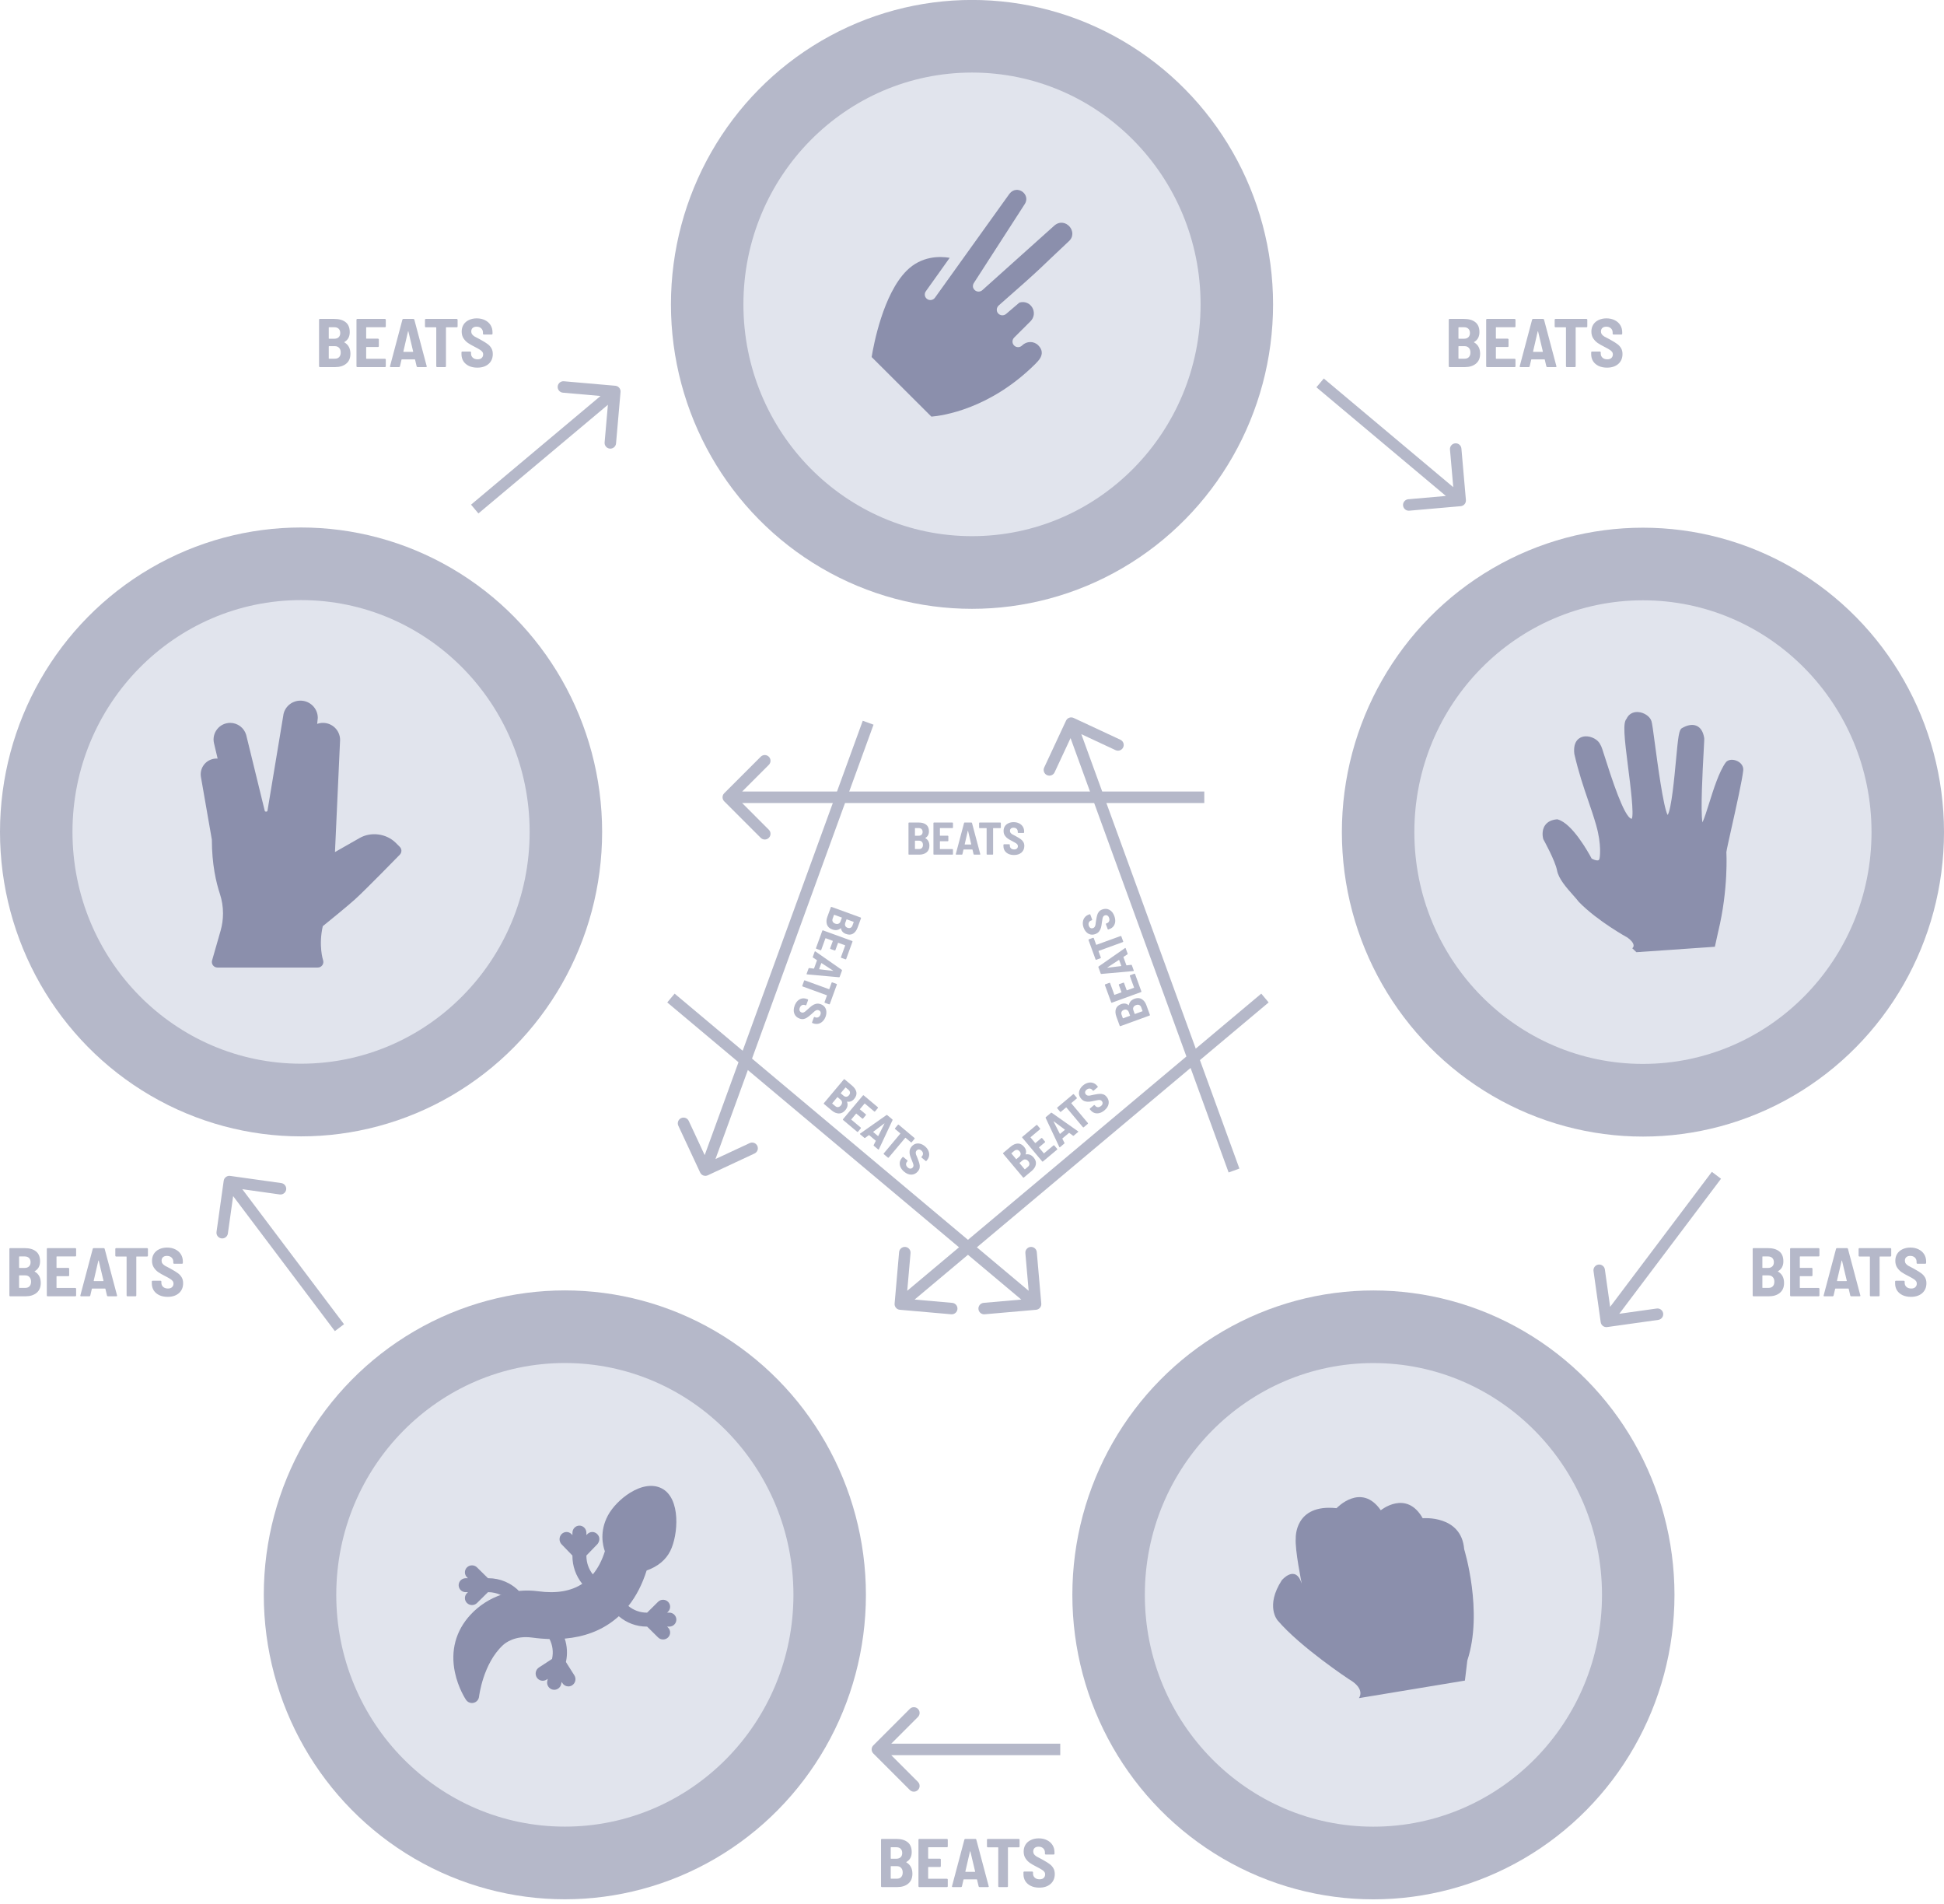 <svg width="339" height="332" viewBox="0 0 339 332" fill="none" xmlns="http://www.w3.org/2000/svg">
<ellipse cx="169.5" cy="53.068" rx="52.5" ry="53.077" fill="#B5B8C9"/>
<ellipse cx="169.5" cy="53.063" rx="39.861" ry="40.413" fill="#E1E4ED"/>
<path d="M161.451 50.779L165.611 44.947C163.882 44.659 160.707 44.596 158.106 47.189C154.007 51.278 152.346 60.108 152 62.247L162.419 72.637C164.295 72.476 172.6 71.371 180.603 63.392C180.687 63.219 182.637 61.783 181.043 60.194C180.282 59.435 179.023 59.449 178.246 60.224C177.85 60.619 177.235 60.624 176.847 60.238C176.46 59.852 176.466 59.238 176.861 58.844L179.689 56.024C181.126 54.591 179.772 52.174 177.766 52.754L175.451 54.73C175.028 55.098 174.399 55.035 174.052 54.633C173.693 54.219 173.77 53.592 174.179 53.238C182.265 46.163 181.084 47.015 186.288 42.153C188.231 40.538 185.786 37.684 183.871 39.318L171.284 50.605C170.918 50.915 170.357 50.921 169.997 50.591C169.581 50.232 169.572 49.716 169.844 49.309L178.622 35.7C179.905 33.967 177.38 32.042 176.028 33.789L163.049 51.892C162.736 52.342 162.105 52.446 161.675 52.131C161.571 52.058 161.481 51.965 161.413 51.857C161.345 51.749 161.299 51.628 161.278 51.502C161.257 51.376 161.262 51.247 161.292 51.123C161.322 50.999 161.376 50.882 161.452 50.779H161.451Z" fill="#8B8FAC"/>
<ellipse cx="286.5" cy="145.077" rx="52.5" ry="53.077" fill="#B5B8C9"/>
<ellipse cx="286.5" cy="145.072" rx="39.861" ry="40.413" fill="#E1E4ED"/>
<path d="M302.775 132.609C302.49 132.499 302.185 132.45 301.88 132.467C301.467 132.496 301.134 132.661 300.935 132.933C299.771 134.542 298.817 137.582 298.047 140.026C297.694 141.155 297.22 142.667 296.877 143.384C296.519 141.374 296.924 134.01 297.08 131.174L297.083 131.129C297.191 129.159 297.206 128.813 297.183 128.661C297.01 127.58 296.571 126.87 295.877 126.553C295.176 126.231 294.266 126.374 293.284 126.956C292.793 127.25 292.656 128.257 292.235 132.822L292.233 132.842C292.001 135.349 291.465 141.124 290.807 142.087C290.064 140.74 289.042 133.096 288.601 129.787C288.293 127.469 288.113 126.139 287.991 125.737C287.737 124.895 286.663 124.179 285.6 124.138C284.714 124.095 283.988 124.539 283.641 125.311C282.992 126.024 283.222 128.385 283.939 133.978C284.28 136.641 284.984 142.138 284.541 142.756C283.657 142.66 282.139 139.217 280.03 132.516C279.438 130.639 279.255 130.075 279.074 129.828C278.715 128.967 277.497 128.303 276.405 128.379C276.313 128.385 276.222 128.397 276.132 128.414C275.56 128.525 274.256 129.045 274.535 131.44C275.304 134.761 276.141 137.199 276.953 139.565L276.969 139.613C277.455 141.031 277.914 142.37 278.341 143.856C279.346 147.365 278.955 149.542 278.951 149.567C278.917 149.79 278.847 149.927 278.742 149.975C278.697 149.994 278.649 150.005 278.6 150.007C278.281 150.029 277.803 149.821 277.557 149.685C276.994 148.624 274.192 143.566 271.653 142.865L271.562 142.838L271.47 142.847C270.538 142.933 269.854 143.281 269.435 143.879C268.772 144.824 269.047 146.028 269.113 146.27L269.15 146.356C269.171 146.393 271.208 150.055 271.523 151.759C271.794 153.22 273.2 154.802 274.331 156.074L274.377 156.127C274.746 156.542 275.064 156.902 275.315 157.235C278.595 160.61 283.782 163.449 283.824 163.473C284.472 163.943 284.831 164.399 284.869 164.79C284.887 164.938 284.845 165.087 284.753 165.206L284.641 165.322L285.358 166.009L299.042 165.061L299.626 162.423C301.43 154.974 301.054 148.622 301.047 148.58C301.054 148.346 301.56 146.086 301.966 144.26L301.978 144.213C302.789 140.575 303.797 136.049 303.99 134.328C304.075 133.592 303.597 132.916 302.775 132.609Z" fill="#8B8FAC"/>
<ellipse cx="52.5" cy="145.041" rx="52.5" ry="53.077" fill="#B5B8C9"/>
<ellipse cx="52.5" cy="145.036" rx="39.861" ry="40.413" fill="#E1E4ED"/>
<path d="M69.715 147.641L69.028 146.955C67.386 145.317 64.701 144.961 62.696 146.11L58.413 148.55L59.306 129.002C59.306 127.363 57.969 126.029 56.324 126.029C55.969 126.029 55.627 126.092 55.31 126.206L55.417 125.157C55.417 123.5 54.059 122.152 52.392 122.152C50.85 122.152 49.557 123.304 49.394 124.784L46.645 141.339C46.61 141.564 46.218 141.54 46.177 141.398L42.931 128.127C42.754 127.522 42.387 126.992 41.885 126.614C41.382 126.235 40.77 126.03 40.142 126.029C39.251 126.029 38.424 126.429 37.869 127.126C37.597 127.467 37.406 127.865 37.311 128.291C37.215 128.717 37.218 129.159 37.32 129.583L37.951 132.256C37.591 132.228 37.229 132.274 36.887 132.39C36.267 132.594 35.74 133.013 35.401 133.572C35.061 134.13 34.931 134.791 35.035 135.436L36.944 146.387C36.944 150.707 37.704 153.905 38.342 155.825C38.706 156.93 38.891 158.086 38.889 159.249C38.889 160.273 38.746 161.293 38.464 162.278L36.982 167.449C36.899 167.741 36.958 168.055 37.14 168.299C37.325 168.541 37.611 168.684 37.916 168.684H55.416C55.57 168.685 55.721 168.648 55.858 168.579C55.995 168.509 56.114 168.407 56.204 168.283C56.294 168.158 56.354 168.014 56.377 167.862C56.401 167.709 56.388 167.554 56.34 167.408C56.33 167.383 55.517 164.879 56.287 161.474C57.263 160.684 60.679 157.914 61.905 156.797C63.933 154.95 69.489 149.243 69.725 149.001C69.903 148.819 70.002 148.574 70 148.319C69.998 148.064 69.896 147.821 69.715 147.641Z" fill="#8B8FAC"/>
<ellipse cx="98.5" cy="278.05" rx="52.5" ry="53.077" fill="#B5B8C9"/>
<ellipse cx="98.5" cy="278.045" rx="39.861" ry="40.413" fill="#E1E4ED"/>
<path d="M109.869 260.255C111.91 258.989 113.867 258.715 115.378 259.483C118.766 261.206 118.275 267.617 116.889 270.395C116.106 271.963 114.719 273.11 112.762 273.806C112.004 276.212 110.939 278.279 109.58 279.989C110.481 280.742 111.617 281.154 112.791 281.152H112.848L114.757 279.264C115.238 278.789 116.017 278.788 116.498 279.264C116.978 279.739 116.978 280.51 116.498 280.985L116.329 281.152H116.714C117.393 281.152 117.944 281.697 117.944 282.37C117.944 283.041 117.393 283.587 116.714 283.587H116.329L116.498 283.754C116.978 284.229 116.978 285 116.498 285.476C116.258 285.713 115.943 285.832 115.628 285.832C115.313 285.832 114.998 285.713 114.758 285.476L112.847 283.587H112.79C110.999 283.589 109.266 282.947 107.907 281.778C107.645 282.016 107.374 282.245 107.095 282.463C104.736 284.312 101.852 285.387 98.481 285.681C98.91 286.979 98.985 288.367 98.698 289.704L98.685 289.761L100.155 292.078C100.333 292.358 100.393 292.698 100.323 293.022C100.254 293.347 100.059 293.631 99.782 293.814C99.584 293.944 99.352 294.013 99.114 294.014C98.906 294.014 98.701 293.961 98.518 293.86C98.336 293.759 98.181 293.613 98.07 293.436L97.94 293.231L97.858 293.614C97.8 293.893 97.648 294.143 97.428 294.323C97.208 294.503 96.933 294.602 96.649 294.603C96.559 294.603 96.471 294.593 96.384 294.574C96.061 294.501 95.78 294.302 95.603 294.022C95.425 293.742 95.366 293.404 95.437 293.08L95.519 292.697L95.317 292.829C95.18 292.918 95.027 292.979 94.866 293.008C94.705 293.038 94.541 293.035 94.381 292.999C94.222 292.964 94.071 292.898 93.938 292.803C93.804 292.709 93.691 292.589 93.604 292.451C93.427 292.171 93.366 291.832 93.436 291.507C93.506 291.182 93.7 290.898 93.977 290.716L96.264 289.226L96.276 289.169C96.525 288.013 96.366 286.806 95.826 285.754C94.811 285.724 93.799 285.639 92.793 285.5C89.832 285.099 88.152 286.408 87.708 286.818C84.219 290.043 83.544 295.741 83.538 295.799C83.504 296.104 83.359 296.387 83.13 296.592C82.901 296.797 82.606 296.911 82.299 296.911C82.095 296.911 81.895 296.861 81.715 296.765C81.536 296.67 81.382 296.531 81.268 296.362C81.213 296.28 79.9 294.315 79.324 291.54C78.542 287.773 79.475 284.317 82.021 281.546C83.531 279.91 85.432 278.687 87.545 277.991L87.288 278.058C86.62 277.746 85.891 277.585 85.154 277.585H85.097L83.181 279.474C82.948 279.703 82.634 279.831 82.307 279.83C81.991 279.83 81.675 279.711 81.433 279.474C81.319 279.362 81.228 279.228 81.165 279.08C81.103 278.932 81.071 278.774 81.071 278.613C81.071 278.453 81.103 278.294 81.165 278.146C81.228 277.998 81.319 277.864 81.433 277.752L81.603 277.585H81.217C80.534 277.585 79.982 277.041 79.982 276.368C79.982 275.696 80.535 275.151 81.217 275.151H81.603L81.433 274.984C81.319 274.872 81.227 274.738 81.165 274.59C81.103 274.442 81.071 274.283 81.071 274.123C81.071 273.962 81.103 273.803 81.165 273.655C81.227 273.508 81.319 273.374 81.433 273.262C81.916 272.787 82.698 272.787 83.181 273.262L85.097 275.15H85.154C86.179 275.148 87.194 275.356 88.136 275.762C89.078 276.168 89.926 276.763 90.63 277.51L90.492 277.369C91.619 277.256 92.754 277.276 93.876 277.429C97.003 277.853 99.559 277.417 101.534 276.129C100.421 274.749 99.816 273.028 99.82 271.254V271.195L97.931 269.241C97.702 269.002 97.575 268.683 97.575 268.351C97.575 268.019 97.702 267.7 97.931 267.461C98.043 267.344 98.176 267.251 98.324 267.188C98.472 267.125 98.632 267.092 98.793 267.092C98.954 267.092 99.113 267.125 99.261 267.188C99.409 267.251 99.543 267.344 99.654 267.461L99.822 267.634V267.24C99.822 266.544 100.366 265.981 101.039 265.981C101.712 265.981 102.257 266.544 102.257 267.24V267.633L102.425 267.461C102.536 267.344 102.67 267.251 102.818 267.188C102.966 267.125 103.125 267.092 103.286 267.092C103.447 267.092 103.607 267.125 103.755 267.188C103.903 267.251 104.036 267.344 104.148 267.461C104.872 268.21 104.35 269.033 104.148 269.241L102.257 271.195V271.253C102.257 272.442 102.659 273.579 103.377 274.481C104.27 273.413 104.971 272.07 105.479 270.454C105.108 269.425 104.531 266.988 106.002 264.225C106.774 262.778 108.255 261.257 109.869 260.255Z" fill="#8B8FAC"/>
<ellipse cx="239.5" cy="278.059" rx="52.5" ry="53.077" fill="#B5B8C9"/>
<ellipse cx="239.5" cy="278.054" rx="39.861" ry="40.413" fill="#E1E4ED"/>
<path d="M255.329 270.105C254.852 264.077 248.094 264.693 248.094 264.693C245.242 259.656 240.786 263.304 240.786 263.304C237.362 258.368 233.07 262.943 233.07 262.943C225.669 262.143 225.956 268.203 225.956 268.203C225.782 270.13 226.999 276.09 226.999 276.09C225.901 272.655 223.52 275.506 223.52 275.506C220.592 280.031 222.796 282.508 222.796 282.508C226.757 287.159 235.2 292.74 235.2 292.74C238.257 294.494 236.964 296.059 236.964 296.059L255.454 292.999L255.879 289.486C258.69 280.972 255.329 270.105 255.329 270.105Z" fill="#8B8FAC"/>
<path d="M61.108 61.672C61.108 62.432 60.86 63.012 60.364 63.412C59.876 63.804 59.244 64 58.468 64H55.78C55.74 64 55.704 63.988 55.672 63.964C55.648 63.932 55.636 63.896 55.636 63.856V55.744C55.636 55.704 55.648 55.672 55.672 55.648C55.704 55.616 55.74 55.6 55.78 55.6H58.288C59.144 55.6 59.808 55.792 60.28 56.176C60.752 56.552 60.988 57.128 60.988 57.904C60.988 58.696 60.68 59.268 60.064 59.62C60.024 59.644 60.02 59.668 60.052 59.692C60.756 60.092 61.108 60.752 61.108 61.672ZM57.388 57.052C57.348 57.052 57.328 57.072 57.328 57.112V58.996C57.328 59.036 57.348 59.056 57.388 59.056H58.3C58.62 59.056 58.872 58.968 59.056 58.792C59.24 58.616 59.332 58.372 59.332 58.06C59.332 57.74 59.24 57.492 59.056 57.316C58.88 57.14 58.628 57.052 58.3 57.052H57.388ZM58.396 62.536C58.716 62.536 58.964 62.444 59.14 62.26C59.324 62.068 59.416 61.8 59.416 61.456C59.416 61.112 59.324 60.844 59.14 60.652C58.964 60.452 58.716 60.352 58.396 60.352H57.388C57.348 60.352 57.328 60.372 57.328 60.412V62.476C57.328 62.516 57.348 62.536 57.388 62.536H58.396ZM67.275 56.908C67.275 56.948 67.259 56.984 67.227 57.016C67.203 57.04 67.171 57.052 67.131 57.052H63.915C63.875 57.052 63.855 57.072 63.855 57.112V58.984C63.855 59.024 63.875 59.044 63.915 59.044H65.919C65.959 59.044 65.991 59.06 66.015 59.092C66.047 59.116 66.063 59.148 66.063 59.188V60.352C66.063 60.392 66.047 60.428 66.015 60.46C65.991 60.484 65.959 60.496 65.919 60.496H63.915C63.875 60.496 63.855 60.516 63.855 60.556V62.488C63.855 62.528 63.875 62.548 63.915 62.548H67.131C67.171 62.548 67.203 62.564 67.227 62.596C67.259 62.62 67.275 62.652 67.275 62.692V63.856C67.275 63.896 67.259 63.932 67.227 63.964C67.203 63.988 67.171 64 67.131 64H62.307C62.267 64 62.231 63.988 62.199 63.964C62.175 63.932 62.163 63.896 62.163 63.856V55.744C62.163 55.704 62.175 55.672 62.199 55.648C62.231 55.616 62.267 55.6 62.307 55.6H67.131C67.171 55.6 67.203 55.616 67.227 55.648C67.259 55.672 67.275 55.704 67.275 55.744V56.908ZM72.826 64C72.738 64 72.682 63.96 72.658 63.88L72.382 62.704C72.374 62.672 72.354 62.656 72.322 62.656H70.078C70.046 62.656 70.026 62.672 70.018 62.704L69.742 63.88C69.718 63.96 69.666 64 69.586 64H68.134C68.03 64 67.99 63.948 68.014 63.844L70.174 55.72C70.198 55.64 70.254 55.6 70.342 55.6H72.082C72.17 55.6 72.226 55.64 72.25 55.72L74.41 63.844L74.422 63.892C74.422 63.964 74.378 64 74.29 64H72.826ZM70.342 61.276C70.334 61.3 70.338 61.32 70.354 61.336C70.37 61.344 70.386 61.348 70.402 61.348H71.986C72.002 61.348 72.018 61.344 72.034 61.336C72.05 61.32 72.054 61.3 72.046 61.276L71.218 57.796C71.21 57.764 71.198 57.748 71.182 57.748C71.166 57.748 71.154 57.764 71.146 57.796L70.342 61.276ZM79.653 55.6C79.693 55.6 79.725 55.616 79.749 55.648C79.781 55.672 79.797 55.704 79.797 55.744V56.92C79.797 56.96 79.781 56.996 79.749 57.028C79.725 57.052 79.693 57.064 79.653 57.064H77.829C77.789 57.064 77.769 57.084 77.769 57.124V63.856C77.769 63.896 77.753 63.932 77.721 63.964C77.697 63.988 77.665 64 77.625 64H76.221C76.181 64 76.145 63.988 76.113 63.964C76.089 63.932 76.077 63.896 76.077 63.856V57.124C76.077 57.084 76.057 57.064 76.017 57.064H74.253C74.213 57.064 74.177 57.052 74.145 57.028C74.121 56.996 74.109 56.96 74.109 56.92V55.744C74.109 55.704 74.121 55.672 74.145 55.648C74.177 55.616 74.213 55.6 74.253 55.6H79.653ZM83.234 64.096C82.682 64.096 82.198 64 81.782 63.808C81.366 63.608 81.042 63.332 80.81 62.98C80.586 62.62 80.474 62.208 80.474 61.744V61.432C80.474 61.392 80.486 61.36 80.51 61.336C80.542 61.304 80.578 61.288 80.618 61.288H81.998C82.038 61.288 82.07 61.304 82.094 61.336C82.126 61.36 82.142 61.392 82.142 61.432V61.66C82.142 61.94 82.246 62.176 82.454 62.368C82.662 62.552 82.942 62.644 83.294 62.644C83.606 62.644 83.842 62.564 84.002 62.404C84.17 62.244 84.254 62.04 84.254 61.792C84.254 61.608 84.202 61.452 84.098 61.324C83.994 61.188 83.846 61.064 83.654 60.952C83.47 60.832 83.182 60.672 82.79 60.472C82.31 60.232 81.918 60.008 81.614 59.8C81.31 59.592 81.05 59.324 80.834 58.996C80.618 58.668 80.51 58.272 80.51 57.808C80.51 57.344 80.618 56.94 80.834 56.596C81.058 56.244 81.37 55.976 81.77 55.792C82.17 55.6 82.626 55.504 83.138 55.504C83.674 55.504 84.15 55.608 84.566 55.816C84.982 56.016 85.306 56.3 85.538 56.668C85.77 57.036 85.886 57.46 85.886 57.94V58.18C85.886 58.22 85.87 58.256 85.838 58.288C85.814 58.312 85.782 58.324 85.742 58.324H84.362C84.322 58.324 84.286 58.312 84.254 58.288C84.23 58.256 84.218 58.22 84.218 58.18V57.964C84.218 57.676 84.118 57.436 83.918 57.244C83.718 57.052 83.446 56.956 83.102 56.956C82.814 56.956 82.586 57.032 82.418 57.184C82.258 57.328 82.178 57.532 82.178 57.796C82.178 57.98 82.226 58.14 82.322 58.276C82.418 58.412 82.566 58.544 82.766 58.672C82.966 58.792 83.27 58.952 83.678 59.152L83.93 59.296C84.394 59.552 84.754 59.776 85.01 59.968C85.274 60.152 85.494 60.388 85.67 60.676C85.846 60.964 85.934 61.312 85.934 61.72C85.934 62.448 85.686 63.028 85.19 63.46C84.702 63.884 84.05 64.096 83.234 64.096Z" fill="#B5B8C9"/>
<path d="M7.108 223.672C7.108 224.432 6.86 225.012 6.364 225.412C5.876 225.804 5.244 226 4.468 226H1.78C1.74 226 1.704 225.988 1.672 225.964C1.648 225.932 1.636 225.896 1.636 225.856V217.744C1.636 217.704 1.648 217.672 1.672 217.648C1.704 217.616 1.74 217.6 1.78 217.6H4.288C5.144 217.6 5.808 217.792 6.28 218.176C6.752 218.552 6.988 219.128 6.988 219.904C6.988 220.696 6.68 221.268 6.064 221.62C6.024 221.644 6.02 221.668 6.052 221.692C6.756 222.092 7.108 222.752 7.108 223.672ZM3.388 219.052C3.348 219.052 3.328 219.072 3.328 219.112V220.996C3.328 221.036 3.348 221.056 3.388 221.056H4.3C4.62 221.056 4.872 220.968 5.056 220.792C5.24 220.616 5.332 220.372 5.332 220.06C5.332 219.74 5.24 219.492 5.056 219.316C4.88 219.14 4.628 219.052 4.3 219.052H3.388ZM4.396 224.536C4.716 224.536 4.964 224.444 5.14 224.26C5.324 224.068 5.416 223.8 5.416 223.456C5.416 223.112 5.324 222.844 5.14 222.652C4.964 222.452 4.716 222.352 4.396 222.352H3.388C3.348 222.352 3.328 222.372 3.328 222.412V224.476C3.328 224.516 3.348 224.536 3.388 224.536H4.396ZM13.275 218.908C13.275 218.948 13.259 218.984 13.227 219.016C13.203 219.04 13.171 219.052 13.131 219.052H9.915C9.875 219.052 9.855 219.072 9.855 219.112V220.984C9.855 221.024 9.875 221.044 9.915 221.044H11.919C11.959 221.044 11.991 221.06 12.015 221.092C12.047 221.116 12.063 221.148 12.063 221.188V222.352C12.063 222.392 12.047 222.428 12.015 222.46C11.991 222.484 11.959 222.496 11.919 222.496H9.915C9.875 222.496 9.855 222.516 9.855 222.556V224.488C9.855 224.528 9.875 224.548 9.915 224.548H13.131C13.171 224.548 13.203 224.564 13.227 224.596C13.259 224.62 13.275 224.652 13.275 224.692V225.856C13.275 225.896 13.259 225.932 13.227 225.964C13.203 225.988 13.171 226 13.131 226H8.307C8.267 226 8.231 225.988 8.199 225.964C8.175 225.932 8.163 225.896 8.163 225.856V217.744C8.163 217.704 8.175 217.672 8.199 217.648C8.231 217.616 8.267 217.6 8.307 217.6H13.131C13.171 217.6 13.203 217.616 13.227 217.648C13.259 217.672 13.275 217.704 13.275 217.744V218.908ZM18.826 226C18.738 226 18.682 225.96 18.658 225.88L18.382 224.704C18.374 224.672 18.354 224.656 18.322 224.656H16.078C16.046 224.656 16.026 224.672 16.018 224.704L15.742 225.88C15.718 225.96 15.666 226 15.586 226H14.134C14.03 226 13.99 225.948 14.014 225.844L16.174 217.72C16.198 217.64 16.254 217.6 16.342 217.6H18.082C18.17 217.6 18.226 217.64 18.25 217.72L20.41 225.844L20.422 225.892C20.422 225.964 20.378 226 20.29 226H18.826ZM16.342 223.276C16.334 223.3 16.338 223.32 16.354 223.336C16.37 223.344 16.386 223.348 16.402 223.348H17.986C18.002 223.348 18.018 223.344 18.034 223.336C18.05 223.32 18.054 223.3 18.046 223.276L17.218 219.796C17.21 219.764 17.198 219.748 17.182 219.748C17.166 219.748 17.154 219.764 17.146 219.796L16.342 223.276ZM25.653 217.6C25.693 217.6 25.725 217.616 25.749 217.648C25.781 217.672 25.797 217.704 25.797 217.744V218.92C25.797 218.96 25.781 218.996 25.749 219.028C25.725 219.052 25.693 219.064 25.653 219.064H23.829C23.789 219.064 23.769 219.084 23.769 219.124V225.856C23.769 225.896 23.753 225.932 23.721 225.964C23.697 225.988 23.665 226 23.625 226H22.221C22.181 226 22.145 225.988 22.113 225.964C22.089 225.932 22.077 225.896 22.077 225.856V219.124C22.077 219.084 22.057 219.064 22.017 219.064H20.253C20.213 219.064 20.177 219.052 20.145 219.028C20.121 218.996 20.109 218.96 20.109 218.92V217.744C20.109 217.704 20.121 217.672 20.145 217.648C20.177 217.616 20.213 217.6 20.253 217.6H25.653ZM29.234 226.096C28.682 226.096 28.198 226 27.782 225.808C27.366 225.608 27.042 225.332 26.81 224.98C26.586 224.62 26.474 224.208 26.474 223.744V223.432C26.474 223.392 26.486 223.36 26.51 223.336C26.542 223.304 26.578 223.288 26.618 223.288H27.998C28.038 223.288 28.07 223.304 28.094 223.336C28.126 223.36 28.142 223.392 28.142 223.432V223.66C28.142 223.94 28.246 224.176 28.454 224.368C28.662 224.552 28.942 224.644 29.294 224.644C29.606 224.644 29.842 224.564 30.002 224.404C30.17 224.244 30.254 224.04 30.254 223.792C30.254 223.608 30.202 223.452 30.098 223.324C29.994 223.188 29.846 223.064 29.654 222.952C29.47 222.832 29.182 222.672 28.79 222.472C28.31 222.232 27.918 222.008 27.614 221.8C27.31 221.592 27.05 221.324 26.834 220.996C26.618 220.668 26.51 220.272 26.51 219.808C26.51 219.344 26.618 218.94 26.834 218.596C27.058 218.244 27.37 217.976 27.77 217.792C28.17 217.6 28.626 217.504 29.138 217.504C29.674 217.504 30.15 217.608 30.566 217.816C30.982 218.016 31.306 218.3 31.538 218.668C31.77 219.036 31.886 219.46 31.886 219.94V220.18C31.886 220.22 31.87 220.256 31.838 220.288C31.814 220.312 31.782 220.324 31.742 220.324H30.362C30.322 220.324 30.286 220.312 30.254 220.288C30.23 220.256 30.218 220.22 30.218 220.18V219.964C30.218 219.676 30.118 219.436 29.918 219.244C29.718 219.052 29.446 218.956 29.102 218.956C28.814 218.956 28.586 219.032 28.418 219.184C28.258 219.328 28.178 219.532 28.178 219.796C28.178 219.98 28.226 220.14 28.322 220.276C28.418 220.412 28.566 220.544 28.766 220.672C28.966 220.792 29.27 220.952 29.678 221.152L29.93 221.296C30.394 221.552 30.754 221.776 31.01 221.968C31.274 222.152 31.494 222.388 31.67 222.676C31.846 222.964 31.934 223.312 31.934 223.72C31.934 224.448 31.686 225.028 31.19 225.46C30.702 225.884 30.05 226.096 29.234 226.096Z" fill="#B5B8C9"/>
<path d="M311.108 223.672C311.108 224.432 310.86 225.012 310.364 225.412C309.876 225.804 309.244 226 308.468 226H305.78C305.74 226 305.704 225.988 305.672 225.964C305.648 225.932 305.636 225.896 305.636 225.856V217.744C305.636 217.704 305.648 217.672 305.672 217.648C305.704 217.616 305.74 217.6 305.78 217.6H308.288C309.144 217.6 309.808 217.792 310.28 218.176C310.752 218.552 310.988 219.128 310.988 219.904C310.988 220.696 310.68 221.268 310.064 221.62C310.024 221.644 310.02 221.668 310.052 221.692C310.756 222.092 311.108 222.752 311.108 223.672ZM307.388 219.052C307.348 219.052 307.328 219.072 307.328 219.112V220.996C307.328 221.036 307.348 221.056 307.388 221.056H308.3C308.62 221.056 308.872 220.968 309.056 220.792C309.24 220.616 309.332 220.372 309.332 220.06C309.332 219.74 309.24 219.492 309.056 219.316C308.88 219.14 308.628 219.052 308.3 219.052H307.388ZM308.396 224.536C308.716 224.536 308.964 224.444 309.14 224.26C309.324 224.068 309.416 223.8 309.416 223.456C309.416 223.112 309.324 222.844 309.14 222.652C308.964 222.452 308.716 222.352 308.396 222.352H307.388C307.348 222.352 307.328 222.372 307.328 222.412V224.476C307.328 224.516 307.348 224.536 307.388 224.536H308.396ZM317.275 218.908C317.275 218.948 317.259 218.984 317.227 219.016C317.203 219.04 317.171 219.052 317.131 219.052H313.915C313.875 219.052 313.855 219.072 313.855 219.112V220.984C313.855 221.024 313.875 221.044 313.915 221.044H315.919C315.959 221.044 315.991 221.06 316.015 221.092C316.047 221.116 316.063 221.148 316.063 221.188V222.352C316.063 222.392 316.047 222.428 316.015 222.46C315.991 222.484 315.959 222.496 315.919 222.496H313.915C313.875 222.496 313.855 222.516 313.855 222.556V224.488C313.855 224.528 313.875 224.548 313.915 224.548H317.131C317.171 224.548 317.203 224.564 317.227 224.596C317.259 224.62 317.275 224.652 317.275 224.692V225.856C317.275 225.896 317.259 225.932 317.227 225.964C317.203 225.988 317.171 226 317.131 226H312.307C312.267 226 312.231 225.988 312.199 225.964C312.175 225.932 312.163 225.896 312.163 225.856V217.744C312.163 217.704 312.175 217.672 312.199 217.648C312.231 217.616 312.267 217.6 312.307 217.6H317.131C317.171 217.6 317.203 217.616 317.227 217.648C317.259 217.672 317.275 217.704 317.275 217.744V218.908ZM322.826 226C322.738 226 322.682 225.96 322.658 225.88L322.382 224.704C322.374 224.672 322.354 224.656 322.322 224.656H320.078C320.046 224.656 320.026 224.672 320.018 224.704L319.742 225.88C319.718 225.96 319.666 226 319.586 226H318.134C318.03 226 317.99 225.948 318.014 225.844L320.174 217.72C320.198 217.64 320.254 217.6 320.342 217.6H322.082C322.17 217.6 322.226 217.64 322.25 217.72L324.41 225.844L324.422 225.892C324.422 225.964 324.378 226 324.29 226H322.826ZM320.342 223.276C320.334 223.3 320.338 223.32 320.354 223.336C320.37 223.344 320.386 223.348 320.402 223.348H321.986C322.002 223.348 322.018 223.344 322.034 223.336C322.05 223.32 322.054 223.3 322.046 223.276L321.218 219.796C321.21 219.764 321.198 219.748 321.182 219.748C321.166 219.748 321.154 219.764 321.146 219.796L320.342 223.276ZM329.653 217.6C329.693 217.6 329.725 217.616 329.749 217.648C329.781 217.672 329.797 217.704 329.797 217.744V218.92C329.797 218.96 329.781 218.996 329.749 219.028C329.725 219.052 329.693 219.064 329.653 219.064H327.829C327.789 219.064 327.769 219.084 327.769 219.124V225.856C327.769 225.896 327.753 225.932 327.721 225.964C327.697 225.988 327.665 226 327.625 226H326.221C326.181 226 326.145 225.988 326.113 225.964C326.089 225.932 326.077 225.896 326.077 225.856V219.124C326.077 219.084 326.057 219.064 326.017 219.064H324.253C324.213 219.064 324.177 219.052 324.145 219.028C324.121 218.996 324.109 218.96 324.109 218.92V217.744C324.109 217.704 324.121 217.672 324.145 217.648C324.177 217.616 324.213 217.6 324.253 217.6H329.653ZM333.234 226.096C332.682 226.096 332.198 226 331.782 225.808C331.366 225.608 331.042 225.332 330.81 224.98C330.586 224.62 330.474 224.208 330.474 223.744V223.432C330.474 223.392 330.486 223.36 330.51 223.336C330.542 223.304 330.578 223.288 330.618 223.288H331.998C332.038 223.288 332.07 223.304 332.094 223.336C332.126 223.36 332.142 223.392 332.142 223.432V223.66C332.142 223.94 332.246 224.176 332.454 224.368C332.662 224.552 332.942 224.644 333.294 224.644C333.606 224.644 333.842 224.564 334.002 224.404C334.17 224.244 334.254 224.04 334.254 223.792C334.254 223.608 334.202 223.452 334.098 223.324C333.994 223.188 333.846 223.064 333.654 222.952C333.47 222.832 333.182 222.672 332.79 222.472C332.31 222.232 331.918 222.008 331.614 221.8C331.31 221.592 331.05 221.324 330.834 220.996C330.618 220.668 330.51 220.272 330.51 219.808C330.51 219.344 330.618 218.94 330.834 218.596C331.058 218.244 331.37 217.976 331.77 217.792C332.17 217.6 332.626 217.504 333.138 217.504C333.674 217.504 334.15 217.608 334.566 217.816C334.982 218.016 335.306 218.3 335.538 218.668C335.77 219.036 335.886 219.46 335.886 219.94V220.18C335.886 220.22 335.87 220.256 335.838 220.288C335.814 220.312 335.782 220.324 335.742 220.324H334.362C334.322 220.324 334.286 220.312 334.254 220.288C334.23 220.256 334.218 220.22 334.218 220.18V219.964C334.218 219.676 334.118 219.436 333.918 219.244C333.718 219.052 333.446 218.956 333.102 218.956C332.814 218.956 332.586 219.032 332.418 219.184C332.258 219.328 332.178 219.532 332.178 219.796C332.178 219.98 332.226 220.14 332.322 220.276C332.418 220.412 332.566 220.544 332.766 220.672C332.966 220.792 333.27 220.952 333.678 221.152L333.93 221.296C334.394 221.552 334.754 221.776 335.01 221.968C335.274 222.152 335.494 222.388 335.67 222.676C335.846 222.964 335.934 223.312 335.934 223.72C335.934 224.448 335.686 225.028 335.19 225.46C334.702 225.884 334.05 226.096 333.234 226.096Z" fill="#B5B8C9"/>
<path d="M159.108 326.672C159.108 327.432 158.86 328.012 158.364 328.412C157.876 328.804 157.244 329 156.468 329H153.78C153.74 329 153.704 328.988 153.672 328.964C153.648 328.932 153.636 328.896 153.636 328.856V320.744C153.636 320.704 153.648 320.672 153.672 320.648C153.704 320.616 153.74 320.6 153.78 320.6H156.288C157.144 320.6 157.808 320.792 158.28 321.176C158.752 321.552 158.988 322.128 158.988 322.904C158.988 323.696 158.68 324.268 158.064 324.62C158.024 324.644 158.02 324.668 158.052 324.692C158.756 325.092 159.108 325.752 159.108 326.672ZM155.388 322.052C155.348 322.052 155.328 322.072 155.328 322.112V323.996C155.328 324.036 155.348 324.056 155.388 324.056H156.3C156.62 324.056 156.872 323.968 157.056 323.792C157.24 323.616 157.332 323.372 157.332 323.06C157.332 322.74 157.24 322.492 157.056 322.316C156.88 322.14 156.628 322.052 156.3 322.052H155.388ZM156.396 327.536C156.716 327.536 156.964 327.444 157.14 327.26C157.324 327.068 157.416 326.8 157.416 326.456C157.416 326.112 157.324 325.844 157.14 325.652C156.964 325.452 156.716 325.352 156.396 325.352H155.388C155.348 325.352 155.328 325.372 155.328 325.412V327.476C155.328 327.516 155.348 327.536 155.388 327.536H156.396ZM165.275 321.908C165.275 321.948 165.259 321.984 165.227 322.016C165.203 322.04 165.171 322.052 165.131 322.052H161.915C161.875 322.052 161.855 322.072 161.855 322.112V323.984C161.855 324.024 161.875 324.044 161.915 324.044H163.919C163.959 324.044 163.991 324.06 164.015 324.092C164.047 324.116 164.063 324.148 164.063 324.188V325.352C164.063 325.392 164.047 325.428 164.015 325.46C163.991 325.484 163.959 325.496 163.919 325.496H161.915C161.875 325.496 161.855 325.516 161.855 325.556V327.488C161.855 327.528 161.875 327.548 161.915 327.548H165.131C165.171 327.548 165.203 327.564 165.227 327.596C165.259 327.62 165.275 327.652 165.275 327.692V328.856C165.275 328.896 165.259 328.932 165.227 328.964C165.203 328.988 165.171 329 165.131 329H160.307C160.267 329 160.231 328.988 160.199 328.964C160.175 328.932 160.163 328.896 160.163 328.856V320.744C160.163 320.704 160.175 320.672 160.199 320.648C160.231 320.616 160.267 320.6 160.307 320.6H165.131C165.171 320.6 165.203 320.616 165.227 320.648C165.259 320.672 165.275 320.704 165.275 320.744V321.908ZM170.826 329C170.738 329 170.682 328.96 170.658 328.88L170.382 327.704C170.374 327.672 170.354 327.656 170.322 327.656H168.078C168.046 327.656 168.026 327.672 168.018 327.704L167.742 328.88C167.718 328.96 167.666 329 167.586 329H166.134C166.03 329 165.99 328.948 166.014 328.844L168.174 320.72C168.198 320.64 168.254 320.6 168.342 320.6H170.082C170.17 320.6 170.226 320.64 170.25 320.72L172.41 328.844L172.422 328.892C172.422 328.964 172.378 329 172.29 329H170.826ZM168.342 326.276C168.334 326.3 168.338 326.32 168.354 326.336C168.37 326.344 168.386 326.348 168.402 326.348H169.986C170.002 326.348 170.018 326.344 170.034 326.336C170.05 326.32 170.054 326.3 170.046 326.276L169.218 322.796C169.21 322.764 169.198 322.748 169.182 322.748C169.166 322.748 169.154 322.764 169.146 322.796L168.342 326.276ZM177.653 320.6C177.693 320.6 177.725 320.616 177.749 320.648C177.781 320.672 177.797 320.704 177.797 320.744V321.92C177.797 321.96 177.781 321.996 177.749 322.028C177.725 322.052 177.693 322.064 177.653 322.064H175.829C175.789 322.064 175.769 322.084 175.769 322.124V328.856C175.769 328.896 175.753 328.932 175.721 328.964C175.697 328.988 175.665 329 175.625 329H174.221C174.181 329 174.145 328.988 174.113 328.964C174.089 328.932 174.077 328.896 174.077 328.856V322.124C174.077 322.084 174.057 322.064 174.017 322.064H172.253C172.213 322.064 172.177 322.052 172.145 322.028C172.121 321.996 172.109 321.96 172.109 321.92V320.744C172.109 320.704 172.121 320.672 172.145 320.648C172.177 320.616 172.213 320.6 172.253 320.6H177.653ZM181.234 329.096C180.682 329.096 180.198 329 179.782 328.808C179.366 328.608 179.042 328.332 178.81 327.98C178.586 327.62 178.474 327.208 178.474 326.744V326.432C178.474 326.392 178.486 326.36 178.51 326.336C178.542 326.304 178.578 326.288 178.618 326.288H179.998C180.038 326.288 180.07 326.304 180.094 326.336C180.126 326.36 180.142 326.392 180.142 326.432V326.66C180.142 326.94 180.246 327.176 180.454 327.368C180.662 327.552 180.942 327.644 181.294 327.644C181.606 327.644 181.842 327.564 182.002 327.404C182.17 327.244 182.254 327.04 182.254 326.792C182.254 326.608 182.202 326.452 182.098 326.324C181.994 326.188 181.846 326.064 181.654 325.952C181.47 325.832 181.182 325.672 180.79 325.472C180.31 325.232 179.918 325.008 179.614 324.8C179.31 324.592 179.05 324.324 178.834 323.996C178.618 323.668 178.51 323.272 178.51 322.808C178.51 322.344 178.618 321.94 178.834 321.596C179.058 321.244 179.37 320.976 179.77 320.792C180.17 320.6 180.626 320.504 181.138 320.504C181.674 320.504 182.15 320.608 182.566 320.816C182.982 321.016 183.306 321.3 183.538 321.668C183.77 322.036 183.886 322.46 183.886 322.94V323.18C183.886 323.22 183.87 323.256 183.838 323.288C183.814 323.312 183.782 323.324 183.742 323.324H182.362C182.322 323.324 182.286 323.312 182.254 323.288C182.23 323.256 182.218 323.22 182.218 323.18V322.964C182.218 322.676 182.118 322.436 181.918 322.244C181.718 322.052 181.446 321.956 181.102 321.956C180.814 321.956 180.586 322.032 180.418 322.184C180.258 322.328 180.178 322.532 180.178 322.796C180.178 322.98 180.226 323.14 180.322 323.276C180.418 323.412 180.566 323.544 180.766 323.672C180.966 323.792 181.27 323.952 181.678 324.152L181.93 324.296C182.394 324.552 182.754 324.776 183.01 324.968C183.274 325.152 183.494 325.388 183.67 325.676C183.846 325.964 183.934 326.312 183.934 326.72C183.934 327.448 183.686 328.028 183.19 328.46C182.702 328.884 182.05 329.096 181.234 329.096Z" fill="#B5B8C9"/>
<path d="M258.108 61.672C258.108 62.432 257.86 63.012 257.364 63.412C256.876 63.804 256.244 64 255.468 64H252.78C252.74 64 252.704 63.988 252.672 63.964C252.648 63.932 252.636 63.896 252.636 63.856V55.744C252.636 55.704 252.648 55.672 252.672 55.648C252.704 55.616 252.74 55.6 252.78 55.6H255.288C256.144 55.6 256.808 55.792 257.28 56.176C257.752 56.552 257.988 57.128 257.988 57.904C257.988 58.696 257.68 59.268 257.064 59.62C257.024 59.644 257.02 59.668 257.052 59.692C257.756 60.092 258.108 60.752 258.108 61.672ZM254.388 57.052C254.348 57.052 254.328 57.072 254.328 57.112V58.996C254.328 59.036 254.348 59.056 254.388 59.056H255.3C255.62 59.056 255.872 58.968 256.056 58.792C256.24 58.616 256.332 58.372 256.332 58.06C256.332 57.74 256.24 57.492 256.056 57.316C255.88 57.14 255.628 57.052 255.3 57.052H254.388ZM255.396 62.536C255.716 62.536 255.964 62.444 256.14 62.26C256.324 62.068 256.416 61.8 256.416 61.456C256.416 61.112 256.324 60.844 256.14 60.652C255.964 60.452 255.716 60.352 255.396 60.352H254.388C254.348 60.352 254.328 60.372 254.328 60.412V62.476C254.328 62.516 254.348 62.536 254.388 62.536H255.396ZM264.275 56.908C264.275 56.948 264.259 56.984 264.227 57.016C264.203 57.04 264.171 57.052 264.131 57.052H260.915C260.875 57.052 260.855 57.072 260.855 57.112V58.984C260.855 59.024 260.875 59.044 260.915 59.044H262.919C262.959 59.044 262.991 59.06 263.015 59.092C263.047 59.116 263.063 59.148 263.063 59.188V60.352C263.063 60.392 263.047 60.428 263.015 60.46C262.991 60.484 262.959 60.496 262.919 60.496H260.915C260.875 60.496 260.855 60.516 260.855 60.556V62.488C260.855 62.528 260.875 62.548 260.915 62.548H264.131C264.171 62.548 264.203 62.564 264.227 62.596C264.259 62.62 264.275 62.652 264.275 62.692V63.856C264.275 63.896 264.259 63.932 264.227 63.964C264.203 63.988 264.171 64 264.131 64H259.307C259.267 64 259.231 63.988 259.199 63.964C259.175 63.932 259.163 63.896 259.163 63.856V55.744C259.163 55.704 259.175 55.672 259.199 55.648C259.231 55.616 259.267 55.6 259.307 55.6H264.131C264.171 55.6 264.203 55.616 264.227 55.648C264.259 55.672 264.275 55.704 264.275 55.744V56.908ZM269.826 64C269.738 64 269.682 63.96 269.658 63.88L269.382 62.704C269.374 62.672 269.354 62.656 269.322 62.656H267.078C267.046 62.656 267.026 62.672 267.018 62.704L266.742 63.88C266.718 63.96 266.666 64 266.586 64H265.134C265.03 64 264.99 63.948 265.014 63.844L267.174 55.72C267.198 55.64 267.254 55.6 267.342 55.6H269.082C269.17 55.6 269.226 55.64 269.25 55.72L271.41 63.844L271.422 63.892C271.422 63.964 271.378 64 271.29 64H269.826ZM267.342 61.276C267.334 61.3 267.338 61.32 267.354 61.336C267.37 61.344 267.386 61.348 267.402 61.348H268.986C269.002 61.348 269.018 61.344 269.034 61.336C269.05 61.32 269.054 61.3 269.046 61.276L268.218 57.796C268.21 57.764 268.198 57.748 268.182 57.748C268.166 57.748 268.154 57.764 268.146 57.796L267.342 61.276ZM276.653 55.6C276.693 55.6 276.725 55.616 276.749 55.648C276.781 55.672 276.797 55.704 276.797 55.744V56.92C276.797 56.96 276.781 56.996 276.749 57.028C276.725 57.052 276.693 57.064 276.653 57.064H274.829C274.789 57.064 274.769 57.084 274.769 57.124V63.856C274.769 63.896 274.753 63.932 274.721 63.964C274.697 63.988 274.665 64 274.625 64H273.221C273.181 64 273.145 63.988 273.113 63.964C273.089 63.932 273.077 63.896 273.077 63.856V57.124C273.077 57.084 273.057 57.064 273.017 57.064H271.253C271.213 57.064 271.177 57.052 271.145 57.028C271.121 56.996 271.109 56.96 271.109 56.92V55.744C271.109 55.704 271.121 55.672 271.145 55.648C271.177 55.616 271.213 55.6 271.253 55.6H276.653ZM280.234 64.096C279.682 64.096 279.198 64 278.782 63.808C278.366 63.608 278.042 63.332 277.81 62.98C277.586 62.62 277.474 62.208 277.474 61.744V61.432C277.474 61.392 277.486 61.36 277.51 61.336C277.542 61.304 277.578 61.288 277.618 61.288H278.998C279.038 61.288 279.07 61.304 279.094 61.336C279.126 61.36 279.142 61.392 279.142 61.432V61.66C279.142 61.94 279.246 62.176 279.454 62.368C279.662 62.552 279.942 62.644 280.294 62.644C280.606 62.644 280.842 62.564 281.002 62.404C281.17 62.244 281.254 62.04 281.254 61.792C281.254 61.608 281.202 61.452 281.098 61.324C280.994 61.188 280.846 61.064 280.654 60.952C280.47 60.832 280.182 60.672 279.79 60.472C279.31 60.232 278.918 60.008 278.614 59.8C278.31 59.592 278.05 59.324 277.834 58.996C277.618 58.668 277.51 58.272 277.51 57.808C277.51 57.344 277.618 56.94 277.834 56.596C278.058 56.244 278.37 55.976 278.77 55.792C279.17 55.6 279.626 55.504 280.138 55.504C280.674 55.504 281.15 55.608 281.566 55.816C281.982 56.016 282.306 56.3 282.538 56.668C282.77 57.036 282.886 57.46 282.886 57.94V58.18C282.886 58.22 282.87 58.256 282.838 58.288C282.814 58.312 282.782 58.324 282.742 58.324H281.362C281.322 58.324 281.286 58.312 281.254 58.288C281.23 58.256 281.218 58.22 281.218 58.18V57.964C281.218 57.676 281.118 57.436 280.918 57.244C280.718 57.052 280.446 56.956 280.102 56.956C279.814 56.956 279.586 57.032 279.418 57.184C279.258 57.328 279.178 57.532 279.178 57.796C279.178 57.98 279.226 58.14 279.322 58.276C279.418 58.412 279.566 58.544 279.766 58.672C279.966 58.792 280.27 58.952 280.678 59.152L280.93 59.296C281.394 59.552 281.754 59.776 282.01 59.968C282.274 60.152 282.494 60.388 282.67 60.676C282.846 60.964 282.934 61.312 282.934 61.72C282.934 62.448 282.686 63.028 282.19 63.46C281.702 63.884 281.05 64.096 280.234 64.096Z" fill="#B5B8C9"/>
<path d="M108.211 68.338C108.259 67.788 107.852 67.303 107.302 67.254L98.336 66.47C97.786 66.422 97.301 66.829 97.253 67.379C97.205 67.929 97.612 68.414 98.162 68.462L106.131 69.16L105.434 77.129C105.386 77.679 105.793 78.164 106.343 78.213C106.893 78.261 107.378 77.854 107.427 77.303L108.211 68.338ZM83.428 89.515L107.858 69.017L106.572 67.485L82.142 87.983L83.428 89.515Z" fill="#B5B8C9"/>
<path d="M254.718 88.249C255.269 88.201 255.676 87.716 255.628 87.166L254.843 78.2C254.795 77.65 254.31 77.243 253.76 77.291C253.21 77.34 252.803 77.825 252.851 78.375L253.548 86.344L245.578 87.041C245.028 87.09 244.621 87.575 244.669 88.125C244.718 88.675 245.203 89.082 245.753 89.034L254.718 88.249ZM229.559 67.521L253.989 88.019L255.274 86.487L230.845 65.989L229.559 67.521Z" fill="#B5B8C9"/>
<path d="M279.134 230.513C279.211 231.06 279.717 231.441 280.264 231.364L289.176 230.112C289.723 230.035 290.104 229.529 290.027 228.982C289.95 228.435 289.445 228.054 288.898 228.131L280.976 229.245L279.862 221.323C279.785 220.776 279.28 220.395 278.733 220.471C278.186 220.548 277.805 221.054 277.882 221.601L279.134 230.513ZM298.518 204.303L279.326 229.772L280.923 230.976L300.115 205.507L298.518 204.303Z" fill="#B5B8C9"/>
<path d="M152.293 304.293C151.902 304.683 151.902 305.317 152.293 305.707L158.657 312.071C159.047 312.462 159.681 312.462 160.071 312.071C160.462 311.681 160.462 311.047 160.071 310.657L154.414 305L160.071 299.343C160.462 298.953 160.462 298.319 160.071 297.929C159.681 297.538 159.047 297.538 158.657 297.929L152.293 304.293ZM184.89 304L153 304L153 306L184.89 306L184.89 304Z" fill="#B5B8C9"/>
<path d="M40.139 205.01C39.592 204.933 39.087 205.314 39.01 205.861L37.757 214.773C37.68 215.32 38.061 215.826 38.608 215.903C39.155 215.98 39.661 215.599 39.738 215.052L40.851 207.129L48.773 208.243C49.32 208.32 49.826 207.939 49.903 207.392C49.98 206.845 49.599 206.339 49.052 206.262L40.139 205.01ZM59.991 230.867L40.799 205.398L39.201 206.602L58.394 232.071L59.991 230.867Z" fill="#B5B8C9"/>
<path d="M126.293 138.293C125.902 138.683 125.902 139.317 126.293 139.707L132.657 146.071C133.047 146.462 133.681 146.462 134.071 146.071C134.462 145.681 134.462 145.047 134.071 144.657L128.414 139L134.071 133.343C134.462 132.953 134.462 132.319 134.071 131.929C133.681 131.538 133.047 131.538 132.657 131.929L126.293 138.293ZM210.006 138H127V140H210.006V138Z" fill="#B5B8C9"/>
<path d="M187.222 125.166C186.722 124.933 186.127 125.149 185.894 125.65L182.09 133.806C181.857 134.307 182.073 134.902 182.574 135.135C183.074 135.369 183.669 135.152 183.903 134.652L187.284 127.401L194.534 130.782C195.035 131.016 195.63 130.799 195.863 130.298C196.096 129.798 195.88 129.203 195.379 128.97L187.222 125.166ZM216.129 203.73L187.74 125.73L185.86 126.414L214.25 204.414L216.129 203.73Z" fill="#B5B8C9"/>
<path d="M122.094 204.423C122.327 204.923 122.922 205.14 123.423 204.906L131.579 201.103C132.08 200.869 132.296 200.275 132.063 199.774C131.83 199.273 131.235 199.057 130.734 199.29L123.484 202.671L120.103 195.421C119.869 194.92 119.274 194.704 118.774 194.937C118.273 195.17 118.057 195.765 118.29 196.266L122.094 204.423ZM150.45 125.658L122.06 203.658L123.94 204.342L152.329 126.342L150.45 125.658Z" fill="#B5B8C9"/>
<path d="M180.673 228.351C181.224 228.303 181.631 227.818 181.583 227.268L180.798 218.302C180.75 217.752 180.265 217.345 179.715 217.393C179.165 217.441 178.758 217.926 178.806 218.477L179.503 226.446L171.533 227.143C170.983 227.192 170.576 227.677 170.624 228.227C170.672 228.777 171.158 229.184 171.708 229.136L180.673 228.351ZM116.357 174.766L179.944 228.121L181.229 226.589L117.643 173.234L116.357 174.766Z" fill="#B5B8C9"/>
<path d="M156.004 227.268C155.956 227.818 156.363 228.303 156.913 228.351L165.879 229.136C166.429 229.184 166.914 228.777 166.962 228.227C167.01 227.677 166.603 227.192 166.053 227.143L158.083 226.446L158.781 218.477C158.829 217.926 158.422 217.441 157.872 217.393C157.321 217.345 156.836 217.752 156.788 218.302L156.004 227.268ZM157.643 228.121L221.229 174.766L219.944 173.234L156.357 226.589L157.643 228.121Z" fill="#B5B8C9"/>
<path d="M162.072 147.448C162.072 147.955 161.907 148.341 161.576 148.608C161.251 148.869 160.829 149 160.312 149H158.52C158.493 149 158.469 148.992 158.448 148.976C158.432 148.955 158.424 148.931 158.424 148.904V143.496C158.424 143.469 158.432 143.448 158.448 143.432C158.469 143.411 158.493 143.4 158.52 143.4H160.192C160.763 143.4 161.205 143.528 161.52 143.784C161.835 144.035 161.992 144.419 161.992 144.936C161.992 145.464 161.787 145.845 161.376 146.08C161.349 146.096 161.347 146.112 161.368 146.128C161.837 146.395 162.072 146.835 162.072 147.448ZM159.592 144.368C159.565 144.368 159.552 144.381 159.552 144.408V145.664C159.552 145.691 159.565 145.704 159.592 145.704H160.2C160.413 145.704 160.581 145.645 160.704 145.528C160.827 145.411 160.888 145.248 160.888 145.04C160.888 144.827 160.827 144.661 160.704 144.544C160.587 144.427 160.419 144.368 160.2 144.368H159.592ZM160.264 148.024C160.477 148.024 160.643 147.963 160.76 147.84C160.883 147.712 160.944 147.533 160.944 147.304C160.944 147.075 160.883 146.896 160.76 146.768C160.643 146.635 160.477 146.568 160.264 146.568H159.592C159.565 146.568 159.552 146.581 159.552 146.608V147.984C159.552 148.011 159.565 148.024 159.592 148.024H160.264ZM166.184 144.272C166.184 144.299 166.173 144.323 166.152 144.344C166.136 144.36 166.114 144.368 166.088 144.368H163.944C163.917 144.368 163.904 144.381 163.904 144.408V145.656C163.904 145.683 163.917 145.696 163.944 145.696H165.28C165.306 145.696 165.328 145.707 165.344 145.728C165.365 145.744 165.376 145.765 165.376 145.792V146.568C165.376 146.595 165.365 146.619 165.344 146.64C165.328 146.656 165.306 146.664 165.28 146.664H163.944C163.917 146.664 163.904 146.677 163.904 146.704V147.992C163.904 148.019 163.917 148.032 163.944 148.032H166.088C166.114 148.032 166.136 148.043 166.152 148.064C166.173 148.08 166.184 148.101 166.184 148.128V148.904C166.184 148.931 166.173 148.955 166.152 148.976C166.136 148.992 166.114 149 166.088 149H162.872C162.845 149 162.821 148.992 162.8 148.976C162.784 148.955 162.776 148.931 162.776 148.904V143.496C162.776 143.469 162.784 143.448 162.8 143.432C162.821 143.411 162.845 143.4 162.872 143.4H166.088C166.114 143.4 166.136 143.411 166.152 143.432C166.173 143.448 166.184 143.469 166.184 143.496V144.272ZM169.884 149C169.825 149 169.788 148.973 169.772 148.92L169.588 148.136C169.583 148.115 169.569 148.104 169.548 148.104H168.052C168.031 148.104 168.017 148.115 168.012 148.136L167.828 148.92C167.812 148.973 167.777 149 167.724 149H166.756C166.687 149 166.66 148.965 166.676 148.896L168.116 143.48C168.132 143.427 168.169 143.4 168.228 143.4H169.388C169.447 143.4 169.484 143.427 169.5 143.48L170.94 148.896L170.948 148.928C170.948 148.976 170.919 149 170.86 149H169.884ZM168.228 147.184C168.223 147.2 168.225 147.213 168.236 147.224C168.247 147.229 168.257 147.232 168.268 147.232H169.324C169.335 147.232 169.345 147.229 169.356 147.224C169.367 147.213 169.369 147.2 169.364 147.184L168.812 144.864C168.807 144.843 168.799 144.832 168.788 144.832C168.777 144.832 168.769 144.843 168.764 144.864L168.228 147.184ZM174.435 143.4C174.462 143.4 174.483 143.411 174.499 143.432C174.521 143.448 174.531 143.469 174.531 143.496V144.28C174.531 144.307 174.521 144.331 174.499 144.352C174.483 144.368 174.462 144.376 174.435 144.376H173.219C173.193 144.376 173.179 144.389 173.179 144.416V148.904C173.179 148.931 173.169 148.955 173.147 148.976C173.131 148.992 173.11 149 173.083 149H172.147C172.121 149 172.097 148.992 172.075 148.976C172.059 148.955 172.051 148.931 172.051 148.904V144.416C172.051 144.389 172.038 144.376 172.011 144.376H170.835C170.809 144.376 170.785 144.368 170.763 144.352C170.747 144.331 170.739 144.307 170.739 144.28V143.496C170.739 143.469 170.747 143.448 170.763 143.432C170.785 143.411 170.809 143.4 170.835 143.4H174.435ZM176.823 149.064C176.455 149.064 176.132 149 175.855 148.872C175.577 148.739 175.361 148.555 175.207 148.32C175.057 148.08 174.983 147.805 174.983 147.496V147.288C174.983 147.261 174.991 147.24 175.007 147.224C175.028 147.203 175.052 147.192 175.079 147.192H175.999C176.025 147.192 176.047 147.203 176.063 147.224C176.084 147.24 176.095 147.261 176.095 147.288V147.44C176.095 147.627 176.164 147.784 176.303 147.912C176.441 148.035 176.628 148.096 176.863 148.096C177.071 148.096 177.228 148.043 177.335 147.936C177.447 147.829 177.503 147.693 177.503 147.528C177.503 147.405 177.468 147.301 177.399 147.216C177.329 147.125 177.231 147.043 177.103 146.968C176.98 146.888 176.788 146.781 176.527 146.648C176.207 146.488 175.945 146.339 175.743 146.2C175.54 146.061 175.367 145.883 175.223 145.664C175.079 145.445 175.007 145.181 175.007 144.872C175.007 144.563 175.079 144.293 175.223 144.064C175.372 143.829 175.58 143.651 175.847 143.528C176.113 143.4 176.417 143.336 176.759 143.336C177.116 143.336 177.433 143.405 177.711 143.544C177.988 143.677 178.204 143.867 178.359 144.112C178.513 144.357 178.591 144.64 178.591 144.96V145.12C178.591 145.147 178.58 145.171 178.559 145.192C178.543 145.208 178.521 145.216 178.495 145.216H177.575C177.548 145.216 177.524 145.208 177.503 145.192C177.487 145.171 177.479 145.147 177.479 145.12V144.976C177.479 144.784 177.412 144.624 177.279 144.496C177.145 144.368 176.964 144.304 176.735 144.304C176.543 144.304 176.391 144.355 176.279 144.456C176.172 144.552 176.119 144.688 176.119 144.864C176.119 144.987 176.151 145.093 176.215 145.184C176.279 145.275 176.377 145.363 176.511 145.448C176.644 145.528 176.847 145.635 177.119 145.768L177.287 145.864C177.596 146.035 177.836 146.184 178.007 146.312C178.183 146.435 178.329 146.592 178.447 146.784C178.564 146.976 178.623 147.208 178.623 147.48C178.623 147.965 178.457 148.352 178.127 148.64C177.801 148.923 177.367 149.064 176.823 149.064Z" fill="#B5B8C9"/>
<path d="M147.402 193.557C147.077 193.945 146.702 194.135 146.277 194.127C145.86 194.118 145.453 193.947 145.057 193.614L143.684 192.463C143.663 192.445 143.65 192.424 143.644 192.398C143.646 192.371 143.655 192.348 143.672 192.327L147.148 188.185C147.165 188.164 147.185 188.153 147.208 188.151C147.238 188.148 147.263 188.156 147.284 188.173L148.564 189.247C149.001 189.614 149.258 189.997 149.335 190.395C149.415 190.79 149.288 191.185 148.956 191.581C148.617 191.986 148.214 192.146 147.749 192.062C147.718 192.057 147.706 192.067 147.712 192.093C147.9 192.599 147.797 193.087 147.402 193.557ZM147.482 189.603C147.462 189.586 147.443 189.588 147.426 189.608L146.619 190.57C146.602 190.591 146.603 190.61 146.624 190.627L147.089 191.018C147.253 191.155 147.419 191.218 147.589 191.207C147.758 191.196 147.91 191.111 148.043 190.951C148.18 190.788 148.24 190.622 148.221 190.453C148.207 190.288 148.116 190.135 147.948 189.994L147.482 189.603ZM145.647 192.836C145.811 192.973 145.977 193.032 146.145 193.014C146.322 192.995 146.484 192.897 146.631 192.722C146.778 192.546 146.846 192.37 146.835 192.193C146.83 192.015 146.747 191.858 146.583 191.721L146.068 191.289C146.048 191.272 146.029 191.273 146.012 191.294L145.128 192.348C145.11 192.368 145.112 192.387 145.132 192.404L145.647 192.836ZM152.594 193.767C152.576 193.787 152.553 193.799 152.523 193.801C152.5 193.803 152.479 193.796 152.458 193.779L150.816 192.4C150.796 192.383 150.777 192.385 150.76 192.405L149.957 193.361C149.94 193.382 149.942 193.401 149.962 193.418L150.986 194.277C151.006 194.294 151.016 194.316 151.014 194.342C151.02 194.368 151.015 194.391 150.998 194.412L150.499 195.006C150.482 195.027 150.458 195.038 150.428 195.041C150.405 195.043 150.384 195.035 150.364 195.018L149.34 194.159C149.32 194.142 149.301 194.144 149.284 194.164L148.456 195.151C148.439 195.171 148.44 195.19 148.461 195.207L150.103 196.585C150.124 196.603 150.133 196.624 150.132 196.651C150.138 196.677 150.132 196.7 150.115 196.721L149.616 197.315C149.599 197.336 149.575 197.347 149.545 197.35C149.523 197.352 149.501 197.344 149.481 197.327L147.017 195.26C146.997 195.243 146.984 195.221 146.978 195.195C146.979 195.168 146.988 195.145 147.006 195.124L150.482 190.982C150.499 190.961 150.519 190.95 150.541 190.948C150.571 190.945 150.597 190.953 150.617 190.97L153.081 193.037C153.101 193.054 153.111 193.076 153.109 193.103C153.115 193.129 153.11 193.152 153.092 193.172L152.594 193.767ZM152.389 199.767C152.344 199.73 152.333 199.685 152.355 199.634L152.718 198.915C152.727 198.895 152.724 198.879 152.708 198.865L151.562 197.903C151.545 197.89 151.528 197.889 151.511 197.902L150.866 198.384C150.819 198.415 150.775 198.413 150.735 198.379L149.993 197.757C149.94 197.712 149.942 197.668 149.999 197.626L154.583 194.402C154.63 194.372 154.675 194.375 154.72 194.413L155.609 195.159C155.654 195.196 155.665 195.241 155.643 195.292L153.265 200.366L153.251 200.396C153.22 200.433 153.182 200.432 153.137 200.395L152.389 199.767ZM152.288 197.312C152.274 197.32 152.267 197.332 152.268 197.347C152.273 197.358 152.28 197.367 152.288 197.374L153.097 198.053C153.105 198.06 153.115 198.065 153.126 198.067C153.141 198.066 153.152 198.058 153.158 198.042L154.227 195.91C154.236 195.89 154.237 195.877 154.229 195.87C154.221 195.863 154.208 195.866 154.19 195.879L152.288 197.312ZM159.475 198.403C159.496 198.42 159.505 198.442 159.504 198.469C159.51 198.495 159.504 198.518 159.487 198.538L158.983 199.139C158.966 199.159 158.942 199.171 158.912 199.173C158.89 199.175 158.868 199.168 158.848 199.151L157.916 198.369C157.896 198.352 157.877 198.353 157.86 198.374L154.975 201.812C154.958 201.832 154.935 201.844 154.904 201.846C154.882 201.848 154.86 201.841 154.84 201.824L154.123 201.222C154.103 201.205 154.089 201.183 154.083 201.157C154.085 201.131 154.094 201.107 154.111 201.087L156.996 197.649C157.013 197.628 157.011 197.61 156.991 197.592L156.09 196.837C156.07 196.819 156.057 196.798 156.05 196.772C156.052 196.745 156.061 196.722 156.078 196.701L156.582 196.101C156.599 196.08 156.619 196.069 156.642 196.067C156.672 196.064 156.697 196.072 156.718 196.089L159.475 198.403ZM157.663 204.276C157.382 204.04 157.176 203.783 157.045 203.507C156.919 203.227 156.871 202.947 156.904 202.668C156.944 202.388 157.063 202.129 157.262 201.893L157.396 201.733C157.413 201.713 157.433 201.702 157.455 201.7C157.485 201.697 157.51 201.704 157.531 201.721L158.236 202.313C158.256 202.33 158.265 202.352 158.264 202.378C158.27 202.404 158.265 202.428 158.247 202.448L158.15 202.564C158.03 202.707 157.982 202.872 158.006 203.06C158.033 203.243 158.137 203.41 158.316 203.561C158.476 203.694 158.63 203.755 158.781 203.741C158.935 203.732 159.065 203.664 159.172 203.537C159.251 203.443 159.291 203.341 159.293 203.231C159.298 203.117 159.275 202.99 159.225 202.851C159.183 202.711 159.104 202.506 158.99 202.235C158.847 201.907 158.743 201.625 158.677 201.388C158.611 201.152 158.593 200.903 158.623 200.643C158.654 200.383 158.768 200.135 158.967 199.898C159.166 199.661 159.394 199.501 159.652 199.418C159.917 199.334 160.191 199.331 160.474 199.408C160.761 199.482 161.035 199.628 161.296 199.847C161.57 200.077 161.769 200.334 161.892 200.619C162.019 200.899 162.062 201.183 162.023 201.47C161.984 201.758 161.862 202.024 161.656 202.269L161.553 202.392C161.536 202.412 161.512 202.424 161.482 202.426C161.46 202.428 161.438 202.421 161.418 202.403L160.713 201.812C160.693 201.795 160.679 201.773 160.673 201.747C160.675 201.721 160.684 201.697 160.701 201.677L160.794 201.566C160.917 201.419 160.969 201.254 160.949 201.07C160.929 200.886 160.831 200.721 160.656 200.573C160.509 200.45 160.36 200.391 160.209 200.397C160.065 200.402 159.937 200.472 159.824 200.607C159.745 200.7 159.701 200.803 159.692 200.913C159.682 201.024 159.702 201.155 159.749 201.306C159.8 201.453 159.886 201.665 160.009 201.942L160.076 202.123C160.203 202.453 160.291 202.722 160.339 202.929C160.395 203.136 160.407 203.351 160.373 203.574C160.34 203.796 160.235 204.012 160.061 204.22C159.749 204.592 159.373 204.782 158.935 204.79C158.504 204.797 158.08 204.626 157.663 204.276Z" fill="#B5B8C9"/>
<path d="M180.264 201.821C180.59 202.209 180.712 202.611 180.63 203.028C180.548 203.437 180.31 203.808 179.913 204.141L178.541 205.293C178.52 205.31 178.497 205.319 178.47 205.321C178.444 205.314 178.423 205.301 178.405 205.281L174.929 201.138C174.912 201.118 174.904 201.096 174.906 201.074C174.909 201.044 174.921 201.02 174.941 201.003L176.222 199.928C176.659 199.561 177.08 199.375 177.486 199.369C177.888 199.358 178.256 199.551 178.588 199.948C178.927 200.352 179.015 200.776 178.852 201.22C178.841 201.249 178.85 201.263 178.876 201.262C179.407 201.165 179.87 201.351 180.264 201.821ZM176.384 201.055C176.364 201.072 176.362 201.091 176.38 201.112L177.187 202.074C177.204 202.094 177.223 202.096 177.243 202.079L177.709 201.688C177.872 201.551 177.963 201.398 177.982 201.229C178 201.06 177.943 200.896 177.809 200.737C177.672 200.574 177.519 200.486 177.349 200.475C177.184 200.461 177.018 200.524 176.85 200.664L176.384 201.055ZM179.249 203.424C179.413 203.287 179.5 203.134 179.511 202.964C179.523 202.787 179.455 202.611 179.307 202.435C179.16 202.26 178.998 202.162 178.822 202.143C178.646 202.116 178.477 202.171 178.313 202.309L177.799 202.741C177.778 202.758 177.777 202.776 177.794 202.797L178.678 203.851C178.695 203.871 178.714 203.873 178.734 203.856L179.249 203.424ZM181.372 196.745C181.389 196.765 181.397 196.79 181.394 196.82C181.392 196.843 181.381 196.863 181.36 196.88L179.718 198.258C179.698 198.275 179.696 198.294 179.713 198.314L180.515 199.271C180.532 199.291 180.551 199.293 180.572 199.275L181.595 198.417C181.615 198.4 181.639 198.394 181.665 198.4C181.691 198.399 181.713 198.408 181.73 198.429L182.229 199.023C182.246 199.043 182.253 199.069 182.251 199.099C182.249 199.121 182.238 199.141 182.217 199.158L181.194 200.017C181.173 200.034 181.172 200.053 181.189 200.073L182.017 201.06C182.034 201.08 182.053 201.082 182.073 201.065L183.716 199.687C183.736 199.67 183.759 199.664 183.785 199.67C183.812 199.669 183.834 199.678 183.851 199.699L184.35 200.293C184.367 200.313 184.374 200.339 184.371 200.369C184.369 200.391 184.358 200.411 184.338 200.428L181.874 202.496C181.854 202.513 181.83 202.522 181.804 202.523C181.778 202.517 181.756 202.504 181.739 202.484L178.263 198.341C178.246 198.32 178.238 198.299 178.24 198.276C178.243 198.246 178.254 198.223 178.275 198.206L180.738 196.138C180.759 196.121 180.782 196.116 180.808 196.122C180.834 196.12 180.856 196.13 180.873 196.15L181.372 196.745ZM187.246 197.988C187.201 198.026 187.155 198.029 187.109 197.999L186.464 197.516C186.446 197.503 186.429 197.504 186.413 197.518L185.267 198.479C185.25 198.493 185.247 198.51 185.257 198.529L185.62 199.248C185.642 199.299 185.632 199.342 185.591 199.376L184.85 199.999C184.797 200.043 184.754 200.034 184.722 199.97L182.343 194.896C182.321 194.845 182.333 194.8 182.378 194.763L183.266 194.017C183.311 193.979 183.357 193.976 183.404 194.006L187.988 197.23L188.015 197.249C188.046 197.286 188.039 197.323 187.994 197.361L187.246 197.988ZM184.81 197.661C184.816 197.677 184.827 197.686 184.842 197.687C184.854 197.684 184.863 197.679 184.872 197.672L185.681 196.994C185.689 196.987 185.695 196.978 185.7 196.967C185.701 196.952 185.695 196.94 185.68 196.931L183.766 195.509C183.748 195.496 183.735 195.493 183.727 195.5C183.719 195.506 183.72 195.52 183.729 195.54L184.81 197.661ZM187.133 190.773C187.153 190.756 187.176 190.75 187.202 190.756C187.229 190.755 187.251 190.764 187.268 190.785L187.772 191.385C187.789 191.406 187.796 191.431 187.794 191.461C187.792 191.483 187.781 191.503 187.76 191.52L186.829 192.302C186.808 192.319 186.807 192.338 186.824 192.358L189.709 195.796C189.726 195.817 189.733 195.842 189.73 195.872C189.728 195.895 189.717 195.914 189.697 195.932L188.98 196.533C188.959 196.55 188.936 196.56 188.909 196.561C188.883 196.555 188.862 196.542 188.844 196.521L185.96 193.083C185.943 193.063 185.924 193.061 185.903 193.078L185.002 193.834C184.982 193.852 184.958 193.861 184.932 193.862C184.906 193.856 184.884 193.843 184.867 193.823L184.363 193.222C184.346 193.202 184.339 193.18 184.34 193.158C184.343 193.127 184.355 193.104 184.375 193.087L187.133 190.773ZM192.603 193.577C192.321 193.813 192.032 193.972 191.738 194.052C191.439 194.128 191.156 194.126 190.886 194.046C190.618 193.958 190.384 193.795 190.185 193.558L190.051 193.399C190.034 193.379 190.027 193.357 190.029 193.335C190.031 193.305 190.043 193.281 190.063 193.264L190.768 192.673C190.788 192.655 190.812 192.65 190.838 192.656C190.864 192.654 190.886 192.664 190.903 192.684L191.001 192.801C191.121 192.944 191.275 193.02 191.464 193.029C191.649 193.033 191.831 192.96 192.011 192.81C192.17 192.676 192.257 192.534 192.27 192.384C192.287 192.23 192.242 192.09 192.136 191.963C192.057 191.869 191.964 191.812 191.856 191.791C191.744 191.766 191.616 191.766 191.47 191.791C191.324 191.809 191.109 191.851 190.823 191.916C190.475 192 190.179 192.053 189.934 192.077C189.69 192.101 189.442 192.076 189.191 192.001C188.94 191.926 188.716 191.77 188.517 191.533C188.318 191.296 188.2 191.043 188.163 190.775C188.126 190.499 188.171 190.229 188.296 189.963C188.418 189.694 188.61 189.45 188.872 189.23C189.145 189 189.433 188.85 189.735 188.778C190.033 188.701 190.32 188.708 190.596 188.796C190.872 188.885 191.113 189.051 191.319 189.297L191.422 189.419C191.439 189.44 191.446 189.465 191.443 189.495C191.442 189.517 191.43 189.537 191.41 189.554L190.705 190.146C190.685 190.163 190.661 190.172 190.635 190.174C190.609 190.168 190.587 190.154 190.57 190.134L190.477 190.024C190.354 189.877 190.2 189.797 190.016 189.784C189.831 189.772 189.651 189.84 189.475 189.987C189.328 190.111 189.244 190.247 189.224 190.397C189.204 190.539 189.25 190.677 189.363 190.812C189.442 190.906 189.535 190.967 189.643 190.995C189.75 191.024 189.882 191.028 190.039 191.007C190.193 190.983 190.417 190.934 190.711 190.862L190.901 190.827C191.248 190.759 191.528 190.719 191.741 190.708C191.954 190.689 192.168 190.715 192.381 190.786C192.594 190.858 192.788 190.998 192.963 191.206C193.275 191.578 193.397 191.981 193.329 192.414C193.261 192.84 193.019 193.227 192.603 193.577Z" fill="#B5B8C9"/>
<path d="M197.849 174.122C198.325 173.949 198.745 173.972 199.109 174.191C199.465 174.408 199.732 174.759 199.909 175.245L200.522 176.929C200.531 176.954 200.532 176.979 200.524 177.005C200.51 177.027 200.49 177.043 200.465 177.052L195.383 178.902C195.358 178.911 195.335 178.911 195.315 178.901C195.287 178.888 195.269 178.869 195.26 178.844L194.688 177.273C194.493 176.737 194.462 176.277 194.595 175.894C194.723 175.512 195.03 175.233 195.516 175.056C196.012 174.876 196.44 174.938 196.801 175.244C196.826 175.263 196.842 175.261 196.849 175.235C196.939 174.703 197.273 174.332 197.849 174.122ZM195.803 177.506C195.812 177.531 195.829 177.539 195.854 177.53L197.034 177.1C197.059 177.091 197.067 177.074 197.058 177.049L196.85 176.478C196.777 176.277 196.665 176.139 196.513 176.064C196.36 175.989 196.186 175.987 195.991 176.058C195.791 176.131 195.656 176.245 195.588 176.401C195.518 176.551 195.52 176.729 195.595 176.935L195.803 177.506ZM199.009 175.624C198.936 175.423 198.821 175.289 198.666 175.221C198.504 175.149 198.315 175.153 198.099 175.231C197.884 175.31 197.737 175.428 197.659 175.587C197.573 175.743 197.567 175.921 197.64 176.122L197.87 176.753C197.879 176.778 197.896 176.786 197.921 176.777L199.214 176.307C199.239 176.298 199.247 176.28 199.238 176.255L199.009 175.624ZM193.458 171.345C193.483 171.336 193.509 171.337 193.537 171.35C193.557 171.36 193.572 171.377 193.581 171.402L194.315 173.417C194.324 173.442 194.341 173.45 194.366 173.441L195.539 173.014C195.564 173.005 195.572 172.988 195.562 172.962L195.105 171.707C195.096 171.682 195.099 171.658 195.114 171.636C195.121 171.61 195.138 171.593 195.163 171.584L195.892 171.319C195.917 171.309 195.943 171.311 195.971 171.324C195.991 171.334 196.006 171.351 196.015 171.376L196.472 172.631C196.481 172.656 196.498 172.664 196.523 172.655L197.734 172.215C197.759 172.206 197.767 172.189 197.758 172.164L197.024 170.149C197.015 170.124 197.018 170.1 197.032 170.078C197.04 170.052 197.057 170.035 197.082 170.026L197.811 169.76C197.836 169.751 197.862 169.753 197.889 169.766C197.91 169.775 197.925 169.793 197.934 169.818L199.034 172.84C199.043 172.865 199.044 172.89 199.036 172.916C199.021 172.938 199.001 172.954 198.976 172.963L193.895 174.813C193.87 174.822 193.847 174.821 193.826 174.812C193.799 174.799 193.781 174.78 193.772 174.755L192.672 171.733C192.662 171.708 192.665 171.684 192.68 171.662C192.688 171.636 192.704 171.619 192.729 171.61L193.458 171.345ZM196.635 166.25C196.655 166.305 196.643 166.35 196.599 166.383L195.925 166.824C195.907 166.836 195.901 166.852 195.908 166.872L196.42 168.278C196.427 168.298 196.442 168.307 196.464 168.305L197.263 168.21C197.319 168.206 197.356 168.23 197.374 168.28L197.705 169.19C197.729 169.255 197.706 169.292 197.635 169.3L192.053 169.8C191.997 169.803 191.96 169.777 191.94 169.722L191.543 168.632C191.523 168.577 191.535 168.532 191.58 168.499L196.177 165.294L196.204 165.275C196.249 165.259 196.282 165.278 196.302 165.333L196.635 166.25ZM195.495 168.428C195.512 168.427 195.524 168.42 195.53 168.406C195.532 168.394 195.53 168.384 195.527 168.374L195.166 167.381C195.162 167.371 195.156 167.362 195.147 167.354C195.133 167.347 195.12 167.35 195.107 167.36L193.115 168.672C193.097 168.685 193.09 168.696 193.094 168.706C193.097 168.716 193.11 168.72 193.132 168.717L195.495 168.428ZM189.817 163.889C189.807 163.864 189.81 163.84 189.825 163.818C189.832 163.792 189.849 163.775 189.874 163.766L190.611 163.498C190.636 163.489 190.662 163.49 190.689 163.503C190.71 163.513 190.725 163.53 190.734 163.555L191.15 164.698C191.159 164.723 191.176 164.731 191.201 164.722L195.418 163.187C195.443 163.177 195.469 163.179 195.497 163.192C195.517 163.202 195.532 163.219 195.541 163.244L195.861 164.124C195.87 164.149 195.871 164.174 195.863 164.199C195.849 164.222 195.829 164.237 195.804 164.247L191.587 165.782C191.562 165.791 191.554 165.808 191.563 165.833L191.965 166.938C191.974 166.963 191.975 166.988 191.967 167.014C191.952 167.036 191.933 167.052 191.908 167.061L191.171 167.329C191.146 167.338 191.123 167.338 191.102 167.328C191.075 167.316 191.057 167.297 191.048 167.272L189.817 163.889ZM194.322 159.708C194.448 160.054 194.498 160.379 194.473 160.683C194.443 160.99 194.344 161.256 194.176 161.481C194.001 161.704 193.769 161.868 193.478 161.973L193.283 162.045C193.258 162.054 193.235 162.053 193.214 162.044C193.187 162.031 193.169 162.012 193.16 161.987L192.845 161.123C192.836 161.098 192.839 161.074 192.853 161.052C192.861 161.026 192.877 161.009 192.902 161L193.045 160.948C193.221 160.884 193.345 160.765 193.418 160.591C193.486 160.418 193.479 160.222 193.399 160.002C193.328 159.806 193.224 159.677 193.087 159.613C192.949 159.544 192.802 159.538 192.646 159.594C192.531 159.636 192.445 159.705 192.389 159.799C192.327 159.895 192.283 160.016 192.257 160.162C192.224 160.304 192.189 160.521 192.153 160.813C192.112 161.168 192.061 161.465 192 161.703C191.939 161.94 191.831 162.164 191.675 162.374C191.518 162.585 191.295 162.743 191.004 162.848C190.714 162.954 190.436 162.979 190.171 162.922C189.9 162.862 189.661 162.727 189.454 162.519C189.243 162.312 189.078 162.048 188.962 161.727C188.839 161.392 188.796 161.07 188.832 160.762C188.862 160.455 188.966 160.188 189.144 159.958C189.321 159.729 189.56 159.56 189.861 159.45L190.012 159.396C190.037 159.387 190.063 159.388 190.09 159.401C190.111 159.411 190.125 159.428 190.135 159.453L190.449 160.318C190.458 160.343 190.459 160.368 190.451 160.393C190.437 160.416 190.417 160.431 190.392 160.441L190.257 160.49C190.076 160.556 189.949 160.673 189.874 160.842C189.799 161.011 189.801 161.203 189.88 161.419C189.945 161.599 190.045 161.725 190.178 161.795C190.305 161.863 190.451 161.866 190.616 161.806C190.732 161.764 190.821 161.698 190.884 161.606C190.948 161.515 190.997 161.393 191.031 161.238C191.061 161.085 191.092 160.858 191.124 160.557L191.157 160.367C191.211 160.017 191.269 159.741 191.331 159.537C191.386 159.329 191.484 159.138 191.624 158.962C191.765 158.786 191.963 158.651 192.218 158.558C192.674 158.392 193.094 158.416 193.478 158.628C193.855 158.837 194.136 159.197 194.322 159.708Z" fill="#B5B8C9"/>
<path d="M145.128 162.041C144.651 161.868 144.345 161.58 144.207 161.178C144.073 160.783 144.094 160.343 144.271 159.857L144.884 158.173C144.893 158.148 144.909 158.128 144.931 158.113C144.957 158.105 144.982 158.106 145.007 158.115L150.089 159.965C150.114 159.974 150.131 159.989 150.141 160.009C150.154 160.037 150.155 160.063 150.146 160.088L149.574 161.659C149.379 162.195 149.108 162.568 148.759 162.776C148.416 162.986 148.002 163.002 147.515 162.825C147.019 162.645 146.731 162.321 146.651 161.855C146.645 161.825 146.631 161.817 146.609 161.831C146.198 162.181 145.704 162.251 145.128 162.041ZM148.87 160.764C148.879 160.739 148.871 160.722 148.846 160.713L147.666 160.283C147.641 160.274 147.624 160.282 147.615 160.307L147.407 160.879C147.334 161.079 147.331 161.257 147.4 161.412C147.468 161.568 147.6 161.681 147.795 161.752C147.996 161.825 148.172 161.824 148.324 161.749C148.475 161.679 148.587 161.541 148.662 161.336L148.87 160.764ZM145.205 160.145C145.132 160.346 145.133 160.522 145.208 160.674C145.286 160.833 145.433 160.952 145.649 161.031C145.864 161.109 146.053 161.112 146.215 161.041C146.381 160.976 146.5 160.844 146.573 160.643L146.803 160.012C146.812 159.987 146.804 159.97 146.779 159.961L145.486 159.49C145.461 159.481 145.444 159.489 145.434 159.514L145.205 160.145ZM146.706 166.991C146.681 166.982 146.662 166.964 146.649 166.936C146.639 166.916 146.639 166.893 146.648 166.868L147.382 164.853C147.391 164.828 147.383 164.811 147.358 164.802L146.185 164.375C146.16 164.366 146.143 164.374 146.134 164.399L145.677 165.655C145.668 165.68 145.65 165.696 145.625 165.704C145.603 165.718 145.579 165.721 145.554 165.712L144.825 165.447C144.799 165.437 144.781 165.419 144.768 165.392C144.758 165.371 144.758 165.349 144.767 165.324L145.224 164.068C145.233 164.043 145.225 164.026 145.2 164.017L143.99 163.576C143.965 163.567 143.948 163.575 143.939 163.6L143.205 165.615C143.196 165.64 143.179 165.656 143.153 165.664C143.131 165.679 143.107 165.681 143.082 165.672L142.353 165.407C142.328 165.398 142.309 165.38 142.296 165.352C142.287 165.332 142.287 165.309 142.296 165.284L143.396 162.262C143.405 162.237 143.42 162.217 143.443 162.202C143.468 162.195 143.494 162.195 143.519 162.204L148.601 164.054C148.626 164.063 148.643 164.078 148.652 164.099C148.665 164.126 148.667 164.152 148.658 164.177L147.558 167.199C147.549 167.224 147.532 167.241 147.506 167.248C147.484 167.263 147.46 167.266 147.435 167.257L146.706 166.991ZM140.997 168.851C141.017 168.796 141.055 168.77 141.111 168.773L141.91 168.869C141.932 168.871 141.947 168.862 141.954 168.842L142.466 167.436C142.473 167.416 142.468 167.4 142.449 167.388L141.776 166.947C141.731 166.913 141.718 166.872 141.736 166.822L142.067 165.912C142.091 165.847 142.132 165.834 142.192 165.872L146.789 169.078C146.834 169.111 146.846 169.155 146.826 169.211L146.429 170.301C146.409 170.356 146.371 170.382 146.316 170.378L140.734 169.879L140.701 169.876C140.656 169.859 140.643 169.824 140.663 169.768L140.997 168.851ZM143.27 167.916C143.257 167.906 143.243 167.904 143.23 167.91C143.221 167.918 143.215 167.927 143.211 167.937L142.85 168.93C142.846 168.94 142.845 168.951 142.847 168.963C142.853 168.976 142.865 168.983 142.882 168.984L145.25 169.259C145.272 169.261 145.285 169.257 145.289 169.247C145.292 169.237 145.285 169.226 145.267 169.213L143.27 167.916ZM144.703 175.043C144.694 175.068 144.676 175.085 144.651 175.093C144.629 175.107 144.605 175.11 144.58 175.101L143.843 174.833C143.818 174.824 143.799 174.805 143.786 174.778C143.777 174.757 143.777 174.735 143.786 174.71L144.202 173.567C144.211 173.542 144.203 173.525 144.178 173.516L139.96 171.981C139.935 171.972 139.916 171.953 139.904 171.926C139.894 171.905 139.894 171.883 139.903 171.858L140.223 170.978C140.232 170.953 140.248 170.933 140.27 170.919C140.296 170.911 140.321 170.912 140.346 170.921L144.564 172.456C144.589 172.465 144.606 172.457 144.615 172.432L145.017 171.327C145.026 171.302 145.042 171.282 145.064 171.267C145.09 171.26 145.115 171.26 145.14 171.269L145.877 171.537C145.902 171.547 145.919 171.561 145.929 171.582C145.941 171.609 145.943 171.635 145.934 171.661L144.703 175.043ZM138.564 175.35C138.69 175.004 138.86 174.723 139.075 174.506C139.296 174.291 139.542 174.151 139.816 174.086C140.092 174.027 140.376 174.051 140.667 174.157L140.862 174.228C140.887 174.237 140.904 174.252 140.914 174.273C140.927 174.3 140.929 174.326 140.919 174.351L140.605 175.216C140.596 175.241 140.578 175.257 140.553 175.265C140.531 175.279 140.507 175.282 140.482 175.273L140.339 175.221C140.164 175.157 139.992 175.169 139.824 175.255C139.662 175.343 139.54 175.498 139.46 175.718C139.389 175.914 139.385 176.08 139.449 176.217C139.511 176.358 139.619 176.458 139.775 176.514C139.89 176.556 140 176.559 140.103 176.523C140.212 176.489 140.324 176.424 140.438 176.33C140.555 176.242 140.721 176.098 140.935 175.898C141.195 175.652 141.425 175.457 141.625 175.314C141.824 175.171 142.051 175.07 142.306 175.009C142.561 174.949 142.834 174.971 143.124 175.077C143.415 175.183 143.643 175.343 143.81 175.556C143.979 175.777 144.076 176.033 144.1 176.326C144.129 176.62 144.085 176.928 143.968 177.249C143.846 177.584 143.672 177.859 143.447 178.072C143.227 178.287 142.975 178.425 142.692 178.487C142.408 178.548 142.116 178.524 141.816 178.415L141.665 178.36C141.64 178.351 141.621 178.333 141.609 178.305C141.599 178.285 141.599 178.262 141.608 178.237L141.923 177.372C141.932 177.347 141.947 177.328 141.97 177.313C141.995 177.305 142.021 177.306 142.046 177.315L142.181 177.364C142.361 177.43 142.535 177.422 142.7 177.341C142.866 177.259 142.989 177.111 143.067 176.895C143.133 176.715 143.137 176.554 143.08 176.415C143.026 176.282 142.917 176.185 142.751 176.125C142.636 176.083 142.525 176.076 142.418 176.105C142.311 176.135 142.194 176.197 142.069 176.293C141.948 176.391 141.778 176.545 141.56 176.755L141.412 176.88C141.146 177.113 140.924 177.287 140.745 177.404C140.57 177.527 140.372 177.611 140.151 177.656C139.93 177.7 139.692 177.676 139.437 177.583C138.981 177.417 138.674 177.129 138.516 176.72C138.362 176.318 138.378 175.861 138.564 175.35Z" fill="#B5B8C9"/>
</svg>
